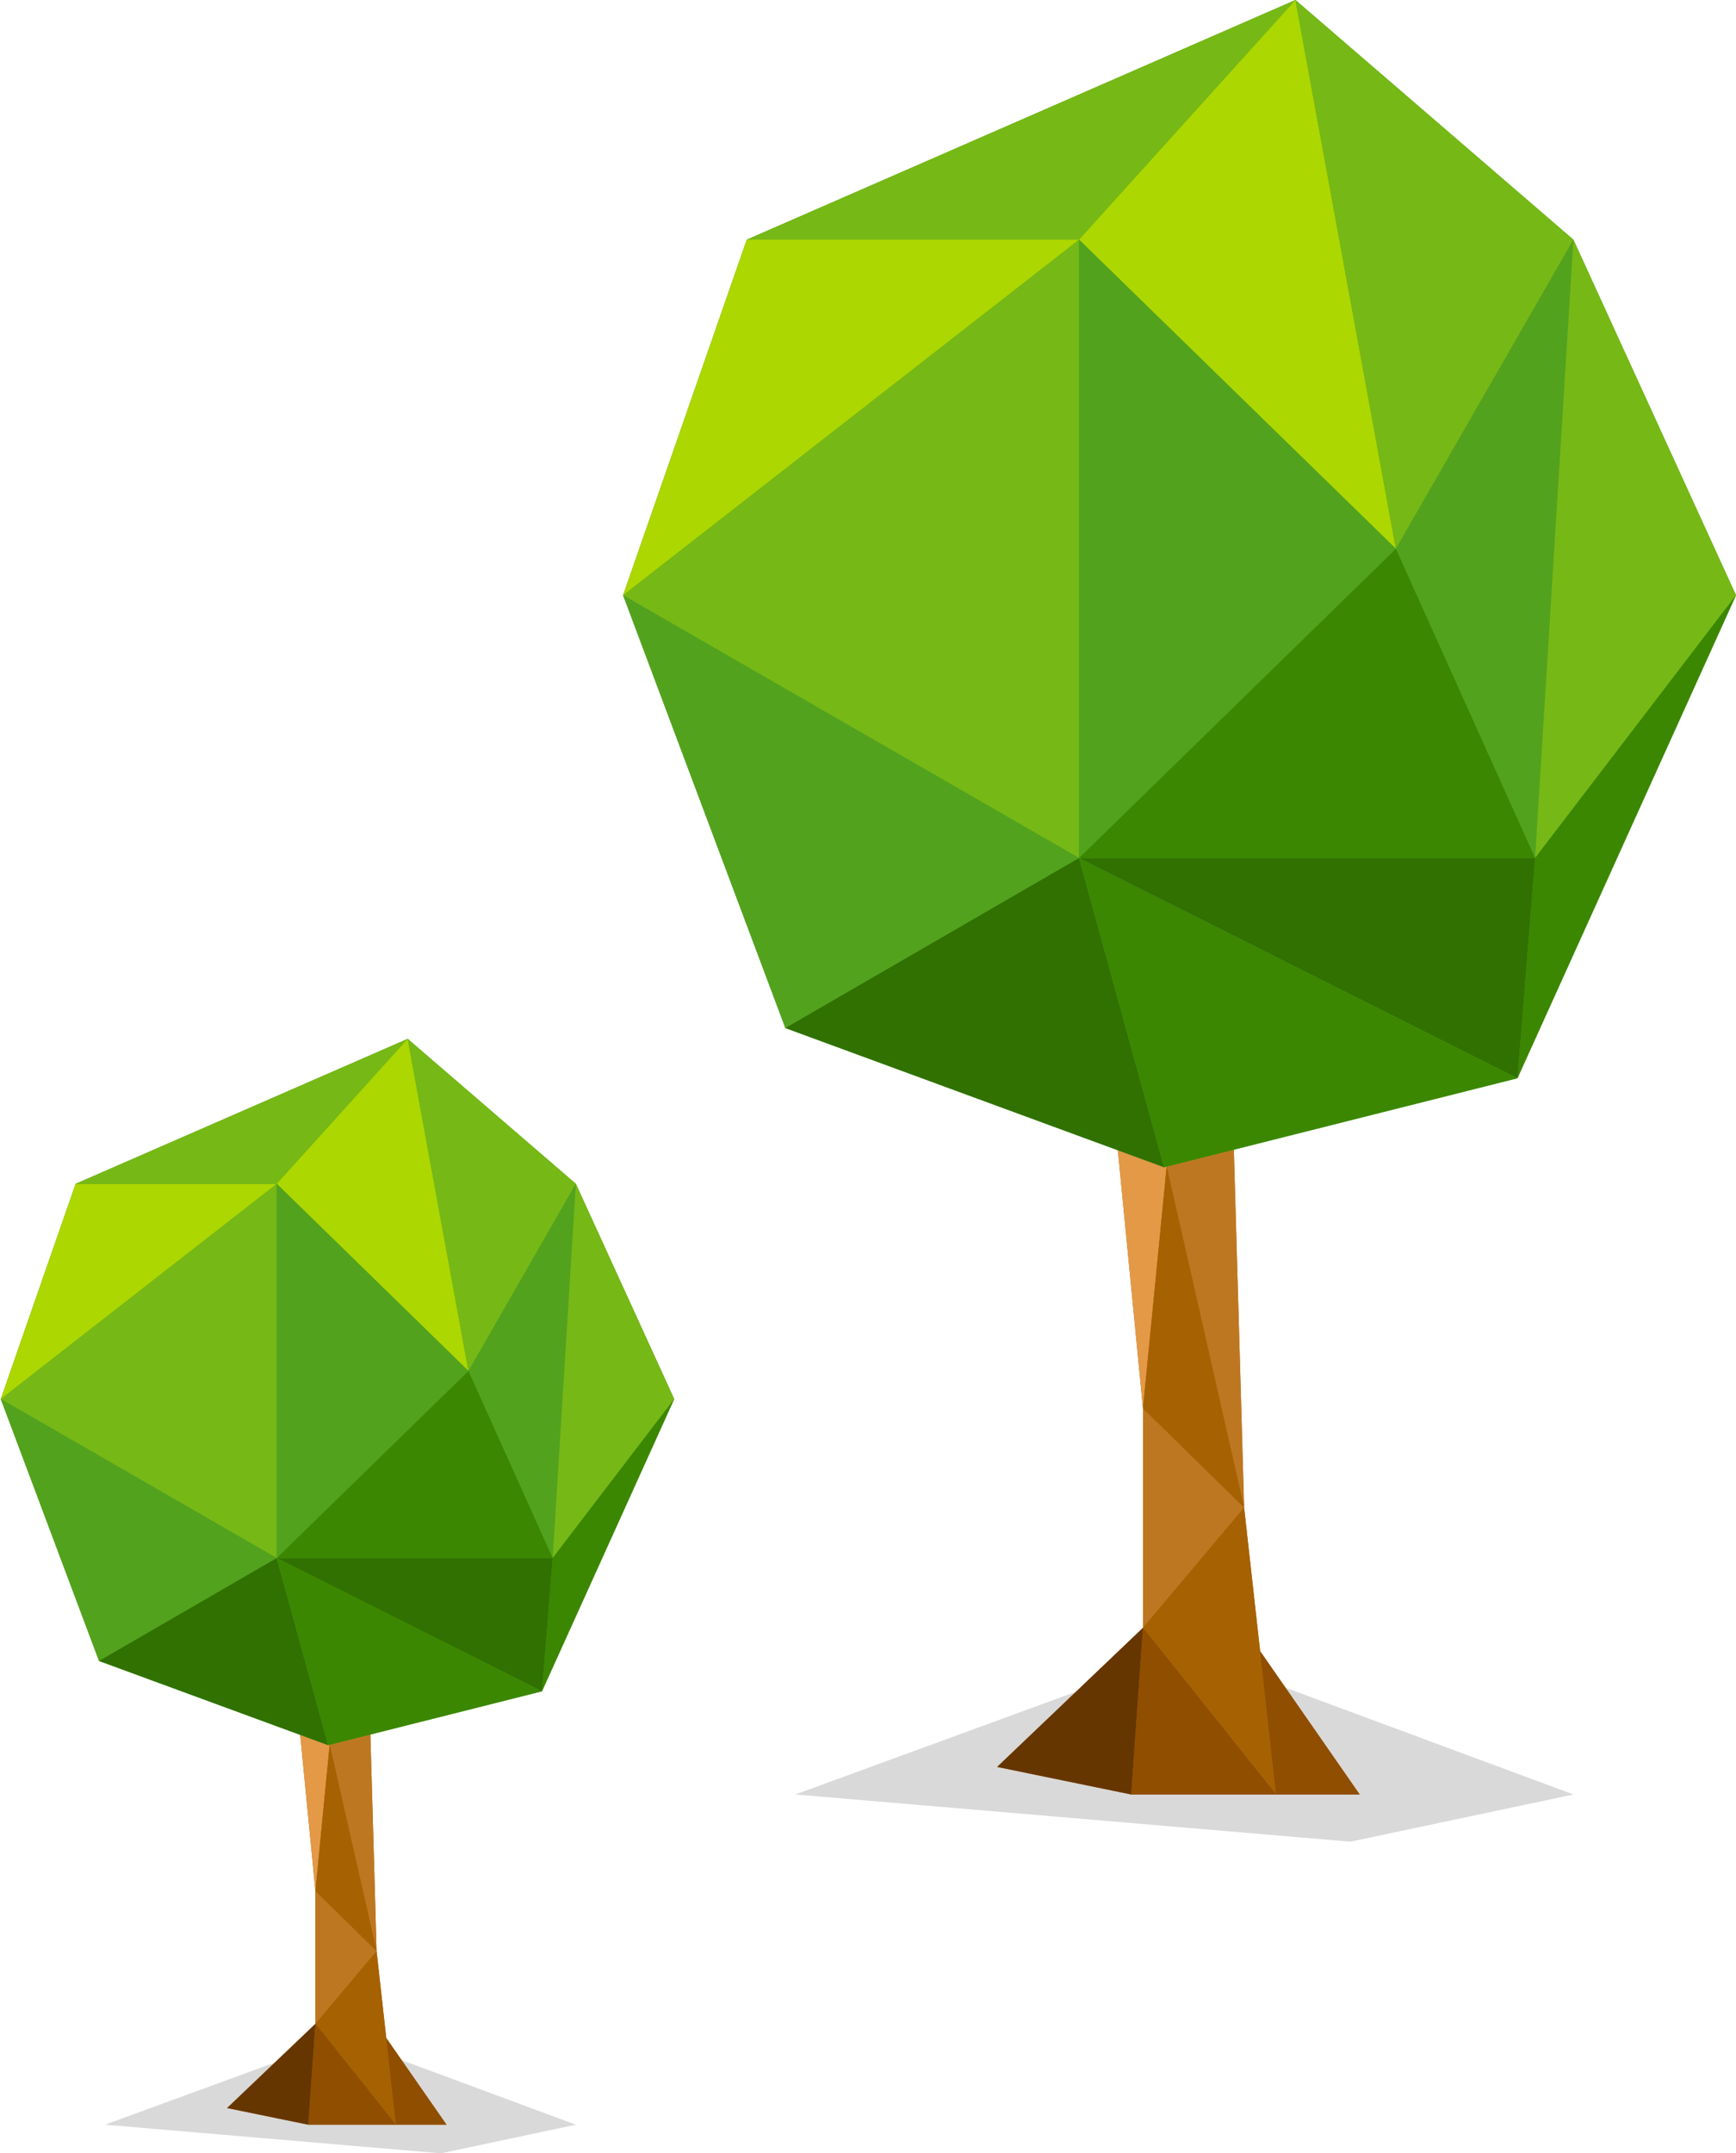 <svg xmlns="http://www.w3.org/2000/svg" viewBox="0 0 180.24 223.53"><title>two-tree</title><g id="trees"><g id="tree"><polygon id="shadow" points="10.91 220.56 35.5 211.56 59.79 220.56 45.78 223.53 10.91 220.56" opacity="0.15"/><polygon id="trunk-bg" points="40.1 211.56 39.1 202.55 38.07 166.72 34.23 181.11 29.79 165.91 32.75 196.32 32.75 210.09 23.58 218.83 32.01 220.56 41.11 220.56 46.36 220.56 40.1 211.56" fill="#a66102"/><g id="trunk"><polygon points="29.79 165.91 32.75 196.32 34.23 181.11 29.79 165.91" fill="#e39946"/><polygon points="34.23 181.11 38.07 166.72 39.1 202.55 34.23 181.11" fill="#be7721"/><polygon points="32.75 196.32 39.1 202.55 34.23 181.11 32.75 196.32" fill="#a66102"/><polygon points="32.75 196.32 32.75 210.09 39.1 202.55 32.75 196.32" fill="#be7721"/><polygon points="39.1 202.55 41.11 220.56 32.75 210.09 39.1 202.55" fill="#a66102"/><polygon points="32.75 210.09 23.58 218.83 32.01 220.56 32.75 210.09" fill="#663600"/><polygon points="32.01 220.56 41.11 220.56 32.75 210.09 32.01 220.56" fill="#8f4e00"/><polygon points="41.11 220.56 46.36 220.56 40.1 211.56 41.11 220.56" fill="#8f4e00"/></g><polygon id="leaves-bg" points="59.79 122.89 42.33 107.84 7.85 122.89 0.08 145.23 10.28 172.42 34.07 181.16 56.27 175.57 70 145.23 59.79 122.89" fill="#53a21e"/><g id="leaves"><polygon points="0.08 145.23 28.73 122.89 28.73 161.74 0.08 145.23" fill="#76b816"/><polygon points="0.08 145.23 10.28 172.42 28.73 161.74 0.08 145.23" fill="#53a21e"/><polygon points="0.08 145.23 7.85 122.89 28.73 122.89 0.08 145.23" fill="#acd700"/><polygon points="7.85 122.89 42.33 107.84 28.73 122.89 7.85 122.89" fill="#76b816"/><polygon points="42.33 107.84 48.64 142.32 28.73 122.89 42.33 107.84" fill="#acd700"/><polygon points="42.33 107.84 59.79 122.89 48.64 142.32 42.33 107.84" fill="#76b816"/><polygon points="48.64 142.32 28.73 161.74 28.73 122.89 48.64 142.32" fill="#53a21e"/><polygon points="48.64 142.32 57.38 161.74 59.79 122.89 48.64 142.32" fill="#53a21e"/><polygon points="59.79 122.89 70 145.23 57.38 161.74 59.79 122.89" fill="#76b816"/><polygon points="28.73 161.74 57.38 161.74 48.64 142.32 28.73 161.74" fill="#3b8701"/><polygon points="57.38 161.74 56.27 175.57 70 145.23 57.38 161.74" fill="#3b8701"/><polygon points="56.27 175.57 28.73 161.74 57.38 161.74 56.27 175.57" fill="#307101"/><polygon points="10.28 172.42 34.07 181.16 28.73 161.74 10.28 172.42" fill="#307101"/><polygon points="34.07 181.16 56.27 175.57 28.73 161.74 34.07 181.16" fill="#3b8701"/></g></g><g id="tree-2" data-name="tree"><polygon id="shadow-2" data-name="shadow" points="82.58 186.28 123.23 171.4 163.36 186.28 140.21 191.18 82.58 186.28" opacity="0.15"/><polygon id="trunk-bg-2" data-name="trunk-bg" points="130.83 171.4 129.17 156.51 127.47 97.3 121.13 121.09 113.78 95.96 118.67 146.21 118.67 168.98 103.53 183.42 117.45 186.28 132.49 186.28 141.17 186.28 130.83 171.4" fill="#a66102"/><g id="trunk-2" data-name="trunk"><polygon points="113.78 95.96 118.67 146.21 121.13 121.09 113.78 95.96" fill="#e39946"/><polygon points="121.13 121.09 127.47 97.3 129.17 156.51 121.13 121.09" fill="#be7721"/><polygon points="118.67 146.21 129.17 156.51 121.13 121.09 118.67 146.21" fill="#a66102"/><polygon points="118.67 146.21 118.67 168.98 129.17 156.51 118.67 146.21" fill="#be7721"/><polygon points="129.17 156.51 132.49 186.28 118.67 168.98 129.17 156.51" fill="#a66102"/><polygon points="118.67 168.98 103.53 183.42 117.45 186.28 118.67 168.98" fill="#663600"/><polygon points="117.45 186.28 132.49 186.28 118.67 168.98 117.45 186.28" fill="#8f4e00"/><polygon points="132.49 186.28 141.17 186.28 130.83 171.4 132.49 186.28" fill="#8f4e00"/></g><polygon id="leaves-bg-2" data-name="leaves-bg" points="163.36 24.88 134.5 0 77.53 24.88 64.69 61.79 81.54 106.72 120.86 121.17 157.55 111.93 180.24 61.79 163.36 24.88" fill="#53a21e"/><g id="leaves-2" data-name="leaves"><polygon points="64.69 61.79 112.03 24.88 112.03 89.07 64.69 61.79" fill="#76b816"/><polygon points="64.69 61.79 81.54 106.72 112.03 89.07 64.69 61.79" fill="#53a21e"/><polygon points="64.69 61.79 77.53 24.88 112.03 24.88 64.69 61.79" fill="#acd700"/><polygon points="77.53 24.88 134.5 0 112.03 24.88 77.53 24.88" fill="#76b816"/><polygon points="134.5 0 144.93 56.97 112.03 24.88 134.5 0" fill="#acd700"/><polygon points="134.5 0 163.36 24.88 144.93 56.97 134.5 0" fill="#76b816"/><polygon points="144.93 56.97 112.03 89.07 112.03 24.88 144.93 56.97" fill="#53a21e"/><polygon points="144.93 56.97 159.38 89.07 163.36 24.88 144.93 56.97" fill="#53a21e"/><polygon points="163.36 24.88 180.24 61.79 159.38 89.07 163.36 24.88" fill="#76b816"/><polygon points="112.03 89.07 159.38 89.07 144.93 56.97 112.03 89.07" fill="#3b8701"/><polygon points="159.38 89.07 157.55 111.93 180.24 61.79 159.38 89.07" fill="#3b8701"/><polygon points="157.55 111.93 112.03 89.07 159.38 89.07 157.55 111.93" fill="#307101"/><polygon points="81.54 106.72 120.86 121.17 112.03 89.07 81.54 106.72" fill="#307101"/><polygon points="120.86 121.17 157.55 111.93 112.03 89.07 120.86 121.17" fill="#3b8701"/></g></g></g></svg>